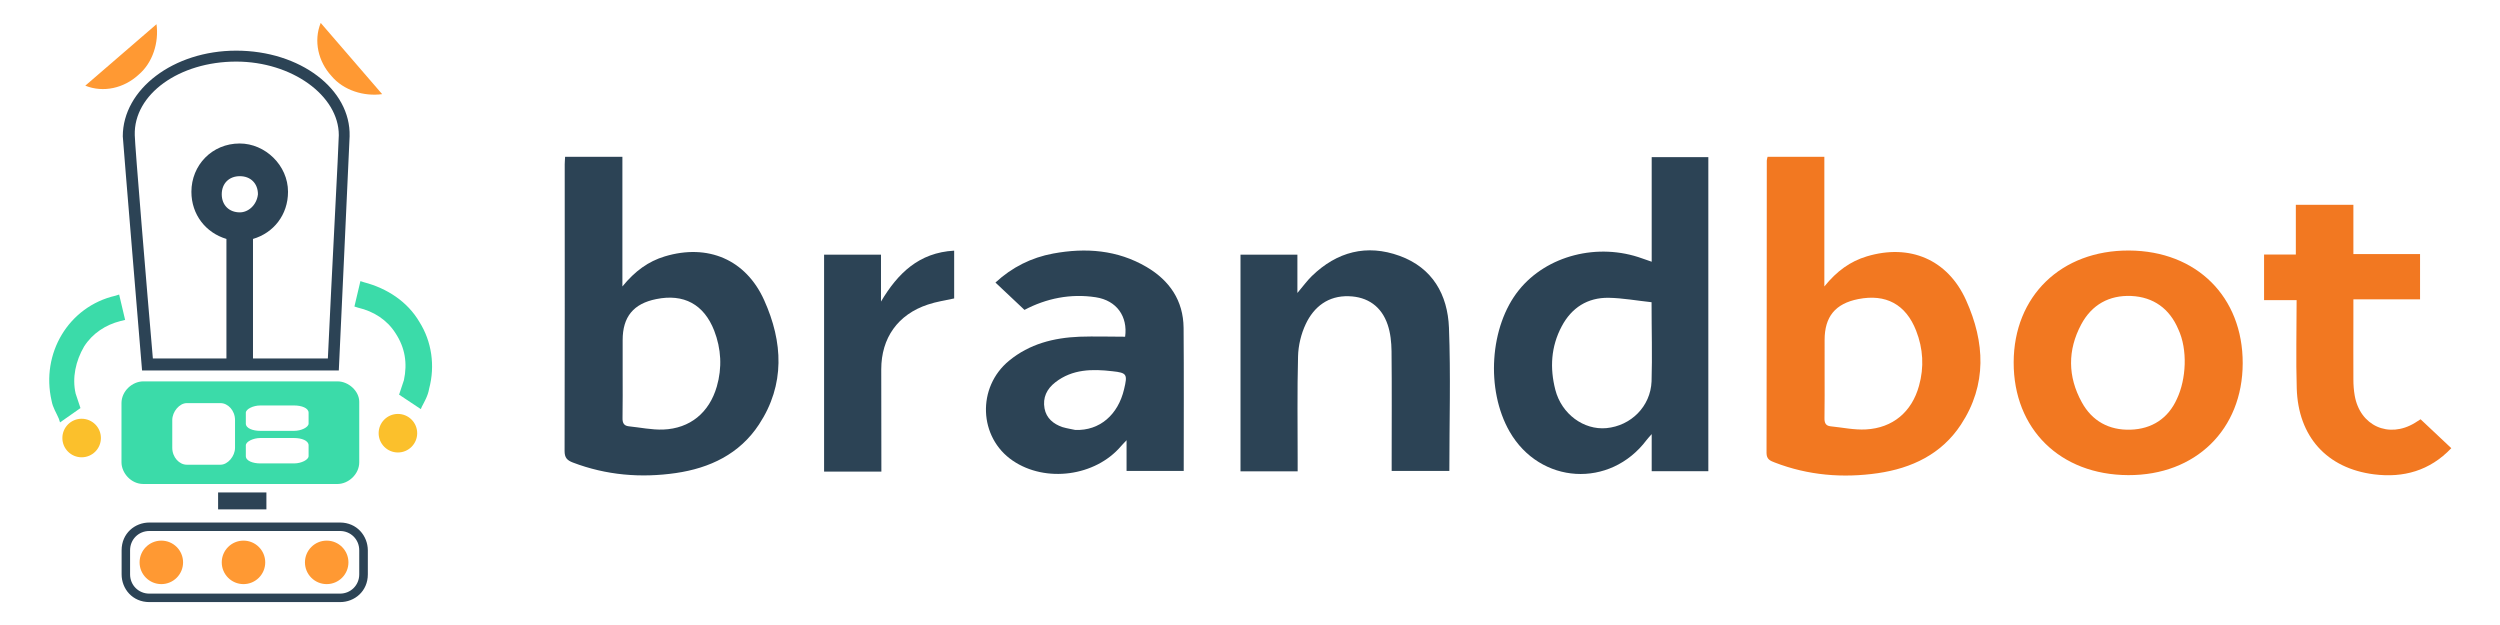 <?xml version="1.0" encoding="utf-8"?>
<!-- Generator: Adobe Illustrator 20.0.0, SVG Export Plug-In . SVG Version: 6.00 Build 0)  -->
<svg version="1.1" id="Layer_1" xmlns="http://www.w3.org/2000/svg" xmlns:xlink="http://www.w3.org/1999/xlink" x="0px" y="0px"
	 viewBox="0 0 1920 480" style="enable-background:new 0 0 1920 480;" xml:space="preserve">
<style type="text/css">
	.st0{fill:#2C4355;}
	.st1{fill:#F27821;}
	.st2{fill:#FF9933;}
	.st3{fill:#3BDBA9;}
	.st4{fill:#FBC02C;}
</style>
<path class="st0" d="M1268.5,361.9c0-9.3,0-18.1,0-28.5c-2,2.3-3,3.3-3.9,4.5c-28.1,37.4-81.9,34.1-105.2-6.4
	c-18.5-32.2-15.3-80.9,7.1-108.7c21.4-26.6,60.7-36.7,94.8-24.3c2.2,0.8,4.4,1.5,7.2,2.5c0-13.9,0-27.1,0-40.3c0-13.2,0-26.3,0-40
	c14.6,0,28.8,0,43.5,0c0,80.4,0,160.6,0,241.2C1297.6,361.9,1283.6,361.9,1268.5,361.9z M1268.4,232.1c-11.3-1.2-22.1-3.2-33-3.4
	c-16.2-0.2-28.4,7.6-36,21.9c-8.3,15.6-9.2,32.1-4.9,48.8c4.8,18.6,21.8,31,39.2,29.4c18.9-1.8,33.9-16.6,34.7-35.9
	C1269,273.2,1268.4,253.6,1268.4,232.1z"/>
<path class="st0" d="M434,120.4c14.9,0,29,0,44,0c0,32.5,0,64.9,0,99.6c9.7-11.9,20-19.3,32.6-23.1c32.9-9.9,62.2,2.3,76.3,33.7
	c14.4,32,16.2,64.7-4,95.4c-14.9,22.7-37.8,33.5-63.8,37.3c-26.9,3.9-53.5,1.7-79.2-8.1c-4.4-1.7-6.3-3.7-6.3-8.8
	c0.2-73.4,0.1-146.8,0.1-220.3C433.7,124.5,433.9,122.8,434,120.4z M478.2,287.2c0,11.3,0.1,22.5-0.1,33.8c-0.1,3.7,1,6,4.8,6.4
	c8.8,0.9,17.6,2.8,26.4,2.5c20.7-0.8,35.4-13,41.2-33c4.2-14.5,3.4-29-2-43c-7.9-20.2-23.4-28.5-44.5-24.2
	c-17.5,3.5-25.8,13.6-25.8,31.5C478.2,270,478.2,278.6,478.2,287.2z"/>
<path class="st1" d="M1357.5,120.4c14.5,0,28.6,0,43.6,0c0,32.6,0,65,0,99.6c9.6-11.9,20-19.3,32.6-23.1
	c32.9-9.9,62.2,2.3,76.3,33.8c14.4,32,16.2,64.7-4,95.4c-14.9,22.7-37.8,33.5-63.8,37.3c-26.9,3.9-53.6,1.7-79.2-8.2
	c-3.4-1.3-6.3-2.4-6.3-7.3c0.2-74.9,0.1-149.7,0.2-224.6C1356.9,122.5,1357.2,121.8,1357.5,120.4z M1401.3,287.1
	c0,11.3,0.1,22.5-0.1,33.8c-0.1,3.7,0.8,6.1,4.7,6.5c9,0.9,18.1,2.9,27.1,2.4c20.7-1.1,35.3-13.5,40.8-33.5
	c4-14.3,3.2-28.5-2.2-42.3c-7.9-20.3-23.3-28.5-44.5-24.3c-17.6,3.5-25.8,13.5-25.8,31.4C1401.3,269.9,1401.3,278.5,1401.3,287.1z"
	/>
<path class="st1" d="M1722.4,279c-0.1,50.9-36.2,86.1-87.9,85.9c-52.3-0.2-88.1-35.4-88-86.6c0.1-50.9,36.5-86.2,88.7-85.9
	C1687,192.7,1722.5,228,1722.4,279z M1672.9,252.8c-6.6-15.6-18.9-24.7-36.1-25.5c-17-0.7-30.3,6.7-38.4,21.8
	c-10.6,19.8-10.4,40.2,0.4,59.8c7.9,14.5,21,21.6,37.4,21.1c16.5-0.5,29-8.7,35.7-23.7C1679,291.3,1680.3,268.5,1672.9,252.8z"/>
<path class="st0" d="M864.1,258.6c2.1-15.5-6.4-27.8-22.5-30.3c-19.5-3-38.1,0.9-54.8,9.7c-7.4-7-14.7-13.8-22.3-21
	c12.8-11.8,27.6-19.2,44.4-22.3c25-4.6,49.2-2.8,71.6,10.3c17.7,10.4,28.3,25.8,28.5,46.8c0.3,36.4,0.1,72.9,0.1,109.9
	c-14.5,0-28.8,0-43.9,0c0-7.2,0-14.4,0-23.6c-2.3,2.5-3.4,3.5-4.3,4.6c-19.7,23.1-57.8,28.3-83.1,11.1
	c-26.2-17.8-27.7-56.4-2.8-76.8c15.7-12.9,34.3-17.6,54.1-18.4C840.6,258.2,852.3,258.6,864.1,258.6z M825.8,330.2
	c18.8,0.7,32.9-11.7,37.5-31.3c2.7-11.4,2.3-12.6-9-13.8c-15.4-1.8-30.7-1.7-43.8,8.5c-6.6,5.1-9.8,11.8-8.3,20.1
	c1.4,7.5,6.8,11.9,13.7,14.3C819.6,329.1,823.7,329.7,825.8,330.2z"/>
<path class="st0" d="M996.6,362c-15.1,0-29.3,0-43.9,0c0-55.4,0-110.7,0-166.4c14.4,0,28.7,0,43.7,0c0,9.3,0,18.5,0,29.4
	c4.4-5.2,7.4-9.4,11.1-13c19.3-18.7,42.1-24.7,67.4-15.5c25.3,9.2,36.9,29.8,37.9,55.2c1.4,36.4,0.3,72.9,0.3,110
	c-14.6,0-29,0-44.3,0c0-2.7,0-5.3,0-7.8c0-28.1,0.2-56.2-0.1-84.2c-0.1-6.8-0.8-14-3-20.4c-4.7-13.9-15.3-21.4-29.9-21.8
	c-15.6-0.5-26.7,8-33,21.4c-3.6,7.6-5.7,16.5-5.9,24.8c-0.7,26.6-0.3,53.3-0.3,79.9C996.6,356.1,996.6,358.7,996.6,362z"/>
<path class="st1" d="M1859,322c7.9,7.5,15.6,14.7,23.6,22.2c-16.6,17.5-37,22.9-59.3,20.1c-36.4-4.6-58.3-29.1-59.4-66
	c-0.7-22.3-0.1-44.6-0.1-67.8c-8.5,0-16.5,0-25,0c0-12,0-23.2,0-35c7.9,0,15.7,0,24.4,0c0-12.9,0-25.3,0-38.2c15.1,0,29.2,0,44.2,0
	c0,12.5,0,24.8,0,37.8c17.5,0,34.1,0,51.2,0c0,11.8,0,23,0,34.8c-16.9,0-33.6,0-51.2,0c0,5.4,0,10.1,0,14.8c0,15.6-0.1,31.2,0,46.8
	c0,4.1,0.3,8.2,1,12.2c4,23.3,26.1,33.3,46.2,21.1C1856.3,323.8,1857.9,322.7,1859,322z"/>
<path class="st0" d="M676.9,362.2c-12.1,0-23.1,0-34.1,0c-3.1,0-6.2,0-9.9,0c0-55.6,0-110.9,0-166.6c14.4,0,28.6,0,43.7,0
	c0,12,0,24,0,36c12.9-21.7,29.1-37.6,56.2-39.1c0,12.5,0,24.6,0,36.7c-6.8,1.5-13.7,2.5-20.2,4.7c-23,7.6-35.8,25.6-35.8,49.8
	C676.9,309.6,676.9,335.5,676.9,362.2z"/>
<g>
	<g>
		<g>
			<path class="st2" d="M246.3,17.6c-5.6,13.9-1.9,29.7,8.3,40.8c9.3,11.1,25,15.8,38.9,13.9L246.3,17.6z"/>
		</g>
	</g>
	<g>
		<g>
			<path class="st2" d="M65.5,65.8c13.9,5.6,29.7,1.9,40.8-8.3c11.1-9.3,15.8-25,13.9-38.9L65.5,65.8z"/>
		</g>
	</g>
	<g>
		<path class="st0" d="M181.4,38.9c-48.2,0-87.1,29.7-87.1,65.8c0,1.9,14.8,179.8,14.8,179.8h151.1c0,0,8.3-178,8.3-179.8
			C269.5,68.5,230.5,38.9,181.4,38.9z M184.2,163.1c-8.3,0-13.9-5.6-13.9-13.9s5.6-13.9,13.9-13.9s13.9,5.6,13.9,13.9
			C197.2,157.5,190.7,163.1,184.2,163.1z M251.8,275.3h-57.5v-91.8c15.8-4.6,26.9-18.5,26.9-36.2c0-20.4-17.6-37.1-37.1-37.1
			c-21.3,0-37.1,16.7-37.1,37.1c0,17.6,11.1,31.5,26.9,36.2v91.8h-56.5c-4.6-52.8-13.9-165-13.9-171.5
			c-0.9-31.5,34.3-56.5,77.9-56.5c42.6,0,78.8,26,78.8,56.5C260.2,110.3,254.6,214.1,251.8,275.3z"/>
	</g>
	<g>
		<g>
			<g>
				<path class="st3" d="M56.2,303.1c0.9,2.8,1.9,6.5,2.8,9.3l0,0l-13,8.3c-1.9-4.6-4.6-8.3-5.6-13.9c-8.3-34.3,13-69.5,47.3-77.9
					l2.8,14.8C67.4,249.3,49.8,277.1,56.2,303.1z"/>
			</g>
			<g>
				<path class="st3" d="M46.1,324.4l-0.9-2.8c-1.9-4.6-4.6-8.3-5.6-13.9c-8.3-36.2,13-72.3,49.1-80.6l2.8-0.9l4.6,19.5l-3.7,0.9
					c-11.1,2.8-21.3,9.3-27.8,19.5c-6.5,11.1-9.3,24.1-6.5,36.2l3.7,11.1L46.1,324.4z M86.8,232.6c-31.5,9.3-50.1,41.7-42.6,74.2
					c0.9,3.7,1.9,7.4,3.7,10.2l8.3-5.6l-2.8-7.4c-2.8-13.9-0.9-27.8,6.5-39.9c6.5-11.1,16.7-18.5,28.7-21.3L86.8,232.6z"/>
			</g>
		</g>
	</g>
	<g>
		<g>
			<path class="st3" d="M259.3,292.9H110c-8.3,0-16.7,7.4-16.7,16.7V355c0,8.3,7.4,16.7,16.7,16.7h149.2c8.3,0,16.7-7.4,16.7-16.7
				v-46.4C275.9,300.3,267.6,292.9,259.3,292.9z M180.5,343.9c0,6.5-5.6,13-11.1,13h-26c-5.6,0-11.1-5.6-11.1-13v-21.3
				c0-6.5,5.6-13,11.1-13h26c5.6,0,11.1,5.6,11.1,13V343.9z M237,350.3c0,2.8-5.6,5.6-11.1,5.6h-26c-5.6,0-11.1-1.9-11.1-5.6V342
				c0-2.8,5.6-5.6,11.1-5.6h26c5.6,0,11.1,1.9,11.1,5.6V350.3z M237,325.3c0,2.8-5.6,5.6-11.1,5.6h-26c-5.6,0-11.1-1.9-11.1-5.6V317
				c0-2.8,5.6-5.6,11.1-5.6h26c5.6,0,11.1,1.9,11.1,5.6V325.3z"/>
		</g>
	</g>
	<g>
		<g>
			<path class="st0" d="M261.1,407.8c8.3,0,14.8,6.5,14.8,14.8v18.5c0,8.3-6.5,14.8-14.8,14.8H114.7c-8.3,0-14.8-6.5-14.8-14.8
				v-18.5c0-8.3,6.5-14.8,14.8-14.8H261.1 M261.1,401.3H114.7c-11.1,0-21.3,8.3-21.3,21.3v18.5c0,11.1,8.3,21.3,21.3,21.3h146.5
				c11.1,0,21.3-8.3,21.3-21.3v-18.5C282.4,411.5,274.1,401.3,261.1,401.3L261.1,401.3z"/>
		</g>
	</g>
	<g>
		<g>
			<circle class="st2" cx="250.9" cy="431.9" r="16.7"/>
		</g>
	</g>
	<g>
		<g>
			<circle class="st2" cx="187" cy="431.9" r="16.7"/>
		</g>
	</g>
	<g>
		<g>
			<circle class="st2" cx="123.9" cy="431.9" r="16.7"/>
		</g>
	</g>
	<g>
		<g>
			<g>
				<path class="st3" d="M312.1,292.9c-0.9,2.8-1.9,6.5-2.8,9.3l0,0l13,8.3c1.9-4.6,4.6-8.3,5.6-13.9c8.3-34.3-13-69.5-48.2-77.9
					l-2.8,14.8C301.9,239.1,318.6,265.1,312.1,292.9z"/>
			</g>
			<g>
				<path class="st3" d="M323.2,314.2l-16.7-11.1l3.7-11.1c2.8-13,0.9-25-6.5-36.2c-6.5-10.2-16.7-16.7-28.7-19.5l-2.8-0.9l4.6-19.5
					l2.8,0.9c17.6,4.6,33.4,14.8,42.6,30.6c9.3,14.8,12.1,33.4,7.4,51c-0.9,5.6-3.7,10.2-5.6,13.9L323.2,314.2z M312.1,301.2
					l8.3,5.6c1.9-2.8,2.8-6.5,3.7-10.2c3.7-15.8,0.9-32.4-7.4-46.4c-8.3-13-21.3-23.2-36.2-26.9l-1.9,9.3
					c12.1,2.8,22.2,10.2,29.7,21.3c7.4,12.1,10.2,26,6.5,39.9l0,0L312.1,301.2z"/>
			</g>
		</g>
	</g>
	<g>
		<g>
			<circle class="st4" cx="305.6" cy="332.7" r="14.8"/>
		</g>
	</g>
	<g>
		<g>
			<circle class="st4" cx="62.7" cy="336.4" r="14.8"/>
		</g>
	</g>
	<g>
		<g>
			<rect x="167.5" y="378.2" class="st0" width="37.1" height="13"/>
		</g>
	</g>
</g>
</svg>
